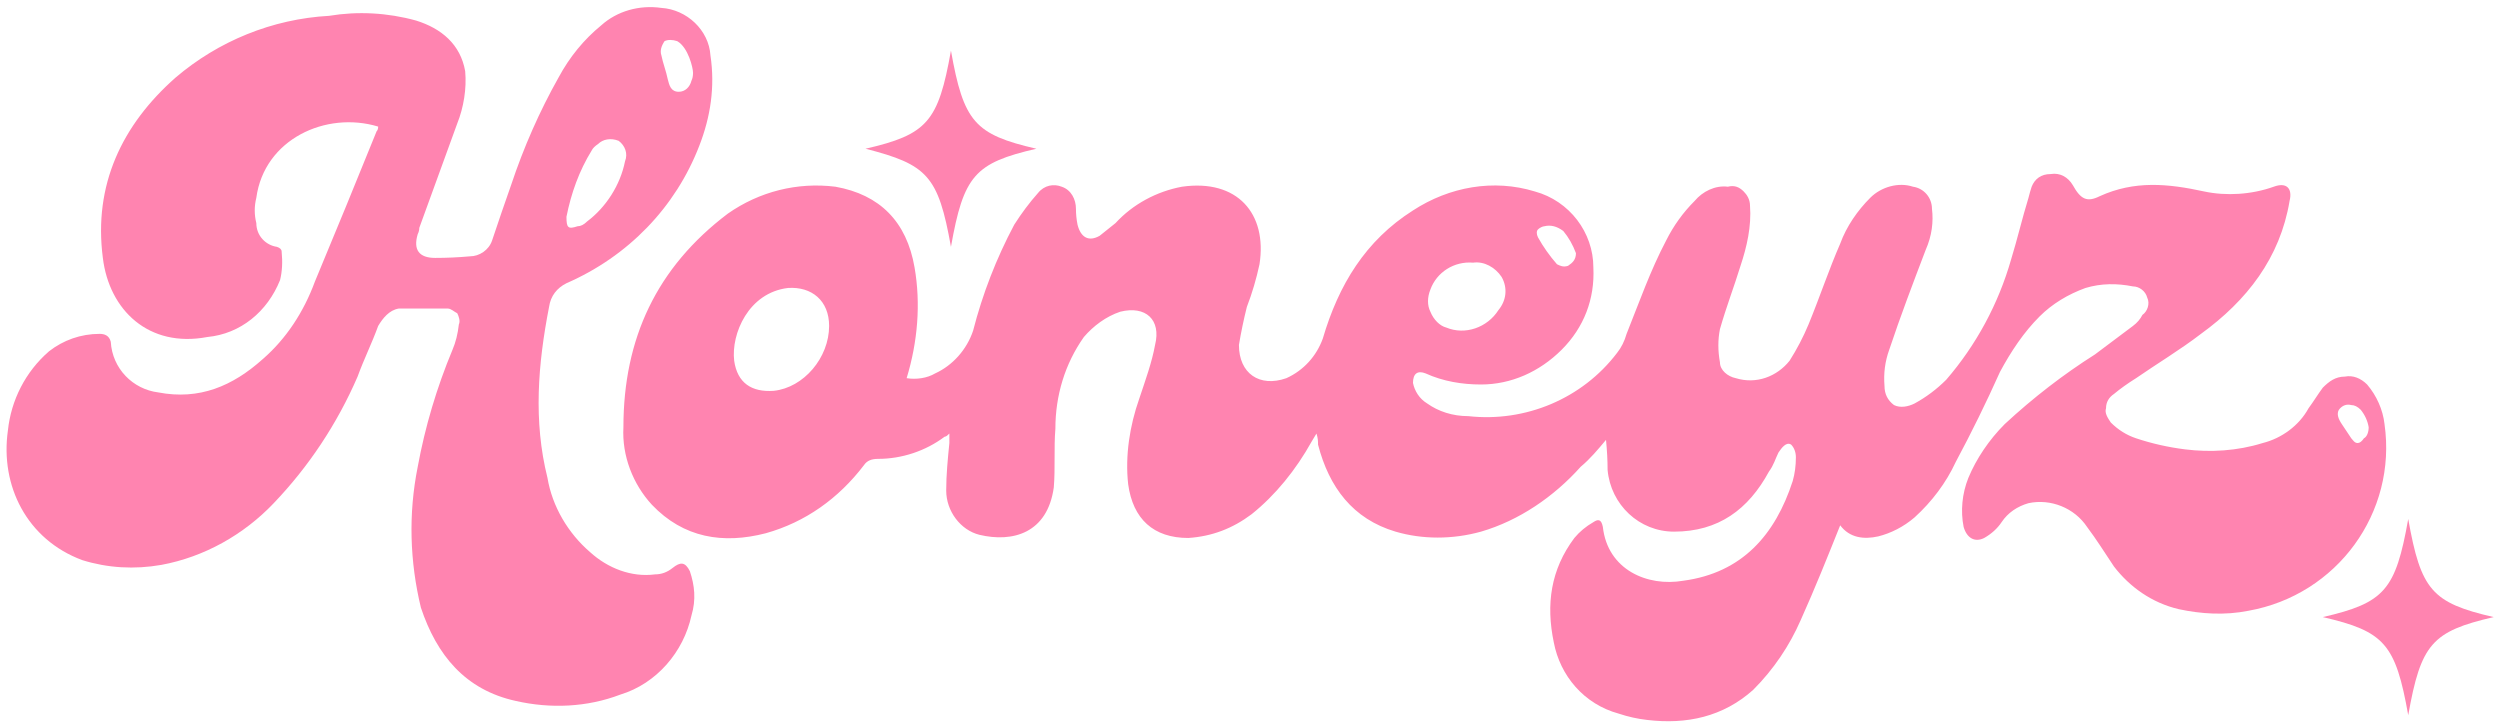 <svg version="1.2" xmlns="http://www.w3.org/2000/svg" viewBox="0 0 158 46" width="158" height="46">
	<title>New Project</title>
	<style>
		.s0 { fill: #ff84b0 } 
	</style>
	<g id="Layer 2">
		<g id="Layer 1">
			<g id="Group 1">
				<path id="Path 1" fill-rule="evenodd" class="s0" d="m116.3 33.2c-0.8 2-1.6 4-2.5 6c-0.7 1.6-1.7 3.1-3 4.4c-1.9 1.7-4.2 2.2-6.7 1.9q-0.9-0.1-1.8-0.4c-2.2-0.6-3.7-2.4-4.1-4.5c-0.5-2.4-0.2-4.6 1.3-6.6q0.5-0.6 1.2-1c0.3-0.2 0.5-0.2 0.6 0.3c0.3 2.7 2.8 3.8 5.1 3.4c3.7-0.5 5.8-2.9 6.9-6.3q0.2-0.7 0.2-1.5c0-0.3-0.1-0.6-0.3-0.8c-0.3-0.2-0.6 0.2-0.8 0.5c-0.2 0.4-0.3 0.8-0.6 1.2c-1.3 2.4-3.2 3.8-6 3.8c-2.2 0-4-1.7-4.2-3.9q0-0.9-0.1-1.9c-0.5 0.6-1 1.2-1.6 1.7c-1.7 1.9-3.9 3.4-6.3 4.1c-1.8 0.5-3.7 0.5-5.4 0c-2.7-0.8-4.2-2.8-4.9-5.5c0-0.2 0-0.4-0.1-0.7l-0.3 0.5c-1 1.8-2.3 3.4-3.8 4.6c-1.2 0.9-2.5 1.4-4 1.5c-2.2 0-3.5-1.2-3.8-3.4c-0.2-1.8 0.1-3.7 0.7-5.4c0.4-1.2 0.8-2.3 1-3.4c0.4-1.6-0.6-2.5-2.2-2.1c-0.9 0.3-1.7 0.9-2.3 1.6c-1.2 1.7-1.8 3.7-1.8 5.8c-0.1 1.2 0 2.5-0.1 3.7c-0.4 2.9-2.6 3.5-4.7 3c-1.2-0.3-2.1-1.5-2.1-2.8c0-1 0.1-2 0.2-3v-0.6c-0.1 0.1-0.2 0.2-0.3 0.2c-1.2 0.9-2.7 1.4-4.2 1.4c-0.4 0-0.7 0.1-0.9 0.4c-1.6 2.1-3.7 3.6-6.2 4.3c-2.7 0.7-5.2 0.3-7.2-1.8c-1.2-1.3-1.9-3.1-1.8-4.9c0-5.6 2.1-10.1 6.6-13.5c2-1.4 4.4-2 6.8-1.7c2.8 0.5 4.5 2.2 5 5.1c0.4 2.3 0.2 4.7-0.5 7c0.6 0.1 1.3 0 1.8-0.3c1.1-0.5 2-1.5 2.4-2.7q0.9-3.5 2.6-6.7q0.7-1.1 1.5-2c0.4-0.5 1-0.6 1.5-0.4c0.6 0.2 0.9 0.8 0.9 1.4q0 0.5 0.1 1c0.2 0.8 0.7 1.1 1.4 0.7q0.5-0.4 1-0.8c1.1-1.2 2.6-2 4.2-2.3c3.5-0.5 5.4 1.7 4.9 4.9q-0.3 1.4-0.8 2.7q-0.3 1.2-0.5 2.4c0 1.8 1.3 2.7 3 2.1c1.1-0.5 1.9-1.4 2.3-2.5c1-3.4 2.7-6.2 5.7-8.1c2.3-1.5 5.1-2 7.7-1.2c2.2 0.6 3.7 2.6 3.7 4.8c0.1 2-0.6 3.8-2 5.2c-1.4 1.4-3.2 2.2-5.1 2.2c-1.2 0-2.4-0.2-3.5-0.7c-0.5-0.2-0.8 0-0.8 0.6c0.1 0.5 0.4 1 0.9 1.3c0.7 0.5 1.6 0.8 2.6 0.8c3.6 0.4 7.2-1.1 9.4-4q0.4-0.5 0.6-1.2c0.8-2 1.5-4 2.5-5.9q0.7-1.4 1.8-2.5c0.5-0.6 1.3-1 2.1-0.9c0.4-0.1 0.7 0 1 0.3c0.2 0.2 0.4 0.5 0.4 0.9c0.1 1.3-0.2 2.6-0.6 3.8c-0.4 1.3-0.9 2.6-1.3 4q-0.2 1 0 2.1c0 0.5 0.5 0.9 1 1c1.3 0.4 2.6-0.1 3.4-1.1q0.7-1.1 1.2-2.3c0.7-1.7 1.3-3.5 2-5.1c0.4-1.1 1.1-2.1 1.9-2.9c0.7-0.7 1.8-1 2.7-0.7c0.7 0.1 1.2 0.7 1.2 1.4c0.1 0.8 0 1.7-0.4 2.6c-0.8 2.1-1.6 4.2-2.3 6.3q-0.4 1.1-0.3 2.3c0 0.5 0.2 0.9 0.6 1.2c0.4 0.2 0.9 0.1 1.3-0.1q1.1-0.6 2-1.5c1.9-2.2 3.3-4.8 4.1-7.6c0.4-1.3 0.7-2.6 1.1-3.9q0.1-0.4 0.2-0.7c0.2-0.5 0.6-0.8 1.2-0.8c0.6-0.1 1.1 0.2 1.4 0.7c0.5 0.9 0.9 1.1 1.7 0.7c2.2-1 4.3-0.8 6.6-0.3c1.4 0.3 3 0.2 4.4-0.3c0.8-0.3 1.2 0.1 1 0.9c-0.6 3.6-2.7 6.3-5.6 8.4c-1.3 1-2.8 1.9-4.1 2.8q-0.8 0.5-1.4 1c-0.3 0.2-0.5 0.5-0.5 0.9c-0.1 0.3 0.1 0.6 0.3 0.9q0.7 0.7 1.6 1q1.5 0.5 3.1 0.7c1.6 0.2 3.3 0.1 4.9-0.4c1.2-0.3 2.3-1.1 2.9-2.2c0.3-0.4 0.6-0.9 0.9-1.3c0.4-0.4 0.8-0.7 1.4-0.7c0.5-0.1 1 0.1 1.4 0.5c0.6 0.7 1 1.6 1.1 2.5c0.8 5.6-3 10.8-8.6 11.8c-1.5 0.3-3 0.2-4.4-0.1c-1.7-0.4-3.1-1.4-4.1-2.7c-0.6-0.9-1.1-1.7-1.7-2.5c-0.8-1.2-2.3-1.8-3.7-1.5c-0.7 0.2-1.3 0.6-1.7 1.2q-0.4 0.6-1.1 1c-0.6 0.3-1.1 0-1.3-0.7c-0.2-1-0.1-2.1 0.3-3.1c0.5-1.2 1.3-2.4 2.3-3.4q2.7-2.5 5.7-4.4q1.2-0.9 2.4-1.8q0.4-0.3 0.6-0.7c0.3-0.2 0.5-0.7 0.3-1.1c-0.1-0.4-0.5-0.7-0.9-0.7c-1-0.2-2-0.2-3 0.1c-1.1 0.4-2.1 1-2.9 1.8c-1 1-1.8 2.2-2.5 3.5q-1.3 2.9-2.8 5.7c-0.6 1.3-1.5 2.5-2.6 3.5c-0.7 0.6-1.5 1-2.3 1.2c-0.9 0.2-1.8 0.1-2.4-0.7zm-63.9-12.6c0-1.6-1.1-2.5-2.6-2.4c-2.5 0.3-3.6 2.9-3.4 4.6c0.2 1.4 1.1 2 2.5 1.9c1.9-0.2 3.5-2.1 3.5-4.1zm40.7-4c-1.2-0.1-2.3 0.6-2.7 1.7c-0.2 0.5-0.2 1 0 1.4c0.2 0.5 0.6 0.9 1 1c1.2 0.5 2.6 0 3.3-1.1c0.5-0.6 0.6-1.4 0.2-2.1c-0.4-0.6-1.1-1-1.8-0.9zm6.5-0.6q-0.3-0.8-0.8-1.4c-0.4-0.3-0.8-0.4-1.2-0.3c-0.1 0-0.3 0.1-0.4 0.2c-0.1 0.1-0.1 0.3 0 0.5q0.5 0.9 1.2 1.7c0.2 0.1 0.4 0.2 0.7 0.1c0.3-0.2 0.5-0.4 0.5-0.8zm50.1 11q-0.1-0.6-0.5-1.1q-0.3-0.3-0.6-0.3q-0.4-0.1-0.7 0.2c-0.3 0.3-0.1 0.7 0.1 1c0.2 0.3 0.4 0.6 0.6 0.9c0.1 0.1 0.2 0.3 0.4 0.3q0.2 0 0.4-0.3c0.2-0.1 0.3-0.4 0.3-0.7z" />
				<path id="Path 2" fill-rule="evenodd" class="s0" d="m23.9 8c-3.3-1-7.2 0.8-7.7 4.5q-0.2 0.8 0 1.6c0 0.8 0.6 1.4 1.3 1.5q0.3 0.1 0.3 0.3q0.1 1-0.1 1.8c-0.8 2-2.5 3.4-4.6 3.6c-3.7 0.7-6.2-1.7-6.6-5c-0.6-4.6 1.2-8.4 4.6-11.4c2.7-2.3 6.1-3.7 9.7-3.9c1.8-0.3 3.7-0.2 5.5 0.3c1.6 0.5 2.8 1.5 3.1 3.2c0.1 1.1-0.1 2.3-0.5 3.3q-1.2 3.3-2.4 6.6q0 0.2-0.1 0.4c-0.3 1 0.1 1.5 1.1 1.5q1.1 0 2.2-0.1c0.6 0 1.2-0.4 1.4-1q0.6-1.8 1.2-3.5q1.2-3.6 3-6.8c0.7-1.3 1.6-2.4 2.7-3.3c1-0.9 2.4-1.3 3.8-1.1c1.6 0.1 3 1.4 3.1 3c0.3 2 0 3.9-0.7 5.7c-1.5 3.9-4.5 7-8.4 8.7c-0.6 0.3-1 0.8-1.1 1.5c-0.7 3.6-1 7.2-0.1 10.8c0.3 1.8 1.3 3.5 2.7 4.7c1.1 1 2.6 1.6 4.1 1.4q0.6 0 1.1-0.4c0.5-0.4 0.8-0.4 1.1 0.2c0.3 0.9 0.4 1.8 0.1 2.8c-0.5 2.3-2.2 4.3-4.5 5c-2.1 0.8-4.4 0.9-6.6 0.4c-3.2-0.7-5-2.9-6-5.9c-0.7-2.9-0.8-5.9-0.2-8.9q0.7-3.8 2.2-7.4q0.3-0.7 0.4-1.6c0.1-0.2 0-0.5-0.1-0.7c-0.2-0.1-0.4-0.3-0.6-0.3q-1.6 0-3.1 0c-0.6 0.1-1 0.6-1.3 1.1c-0.4 1.1-0.9 2.1-1.3 3.2c-1.3 3-3.1 5.7-5.3 8c-1.9 2-4.4 3.4-7.1 3.9c-1.7 0.3-3.4 0.2-5-0.3c-3.5-1.3-5.2-4.7-4.7-8.2c0.2-1.9 1.1-3.7 2.6-5c0.9-0.7 2-1.1 3.2-1.1c0.3 0 0.6 0.1 0.7 0.5c0.1 1.7 1.4 3 3 3.2c2.6 0.5 4.7-0.4 6.6-2.1c1.5-1.3 2.6-3 3.3-4.9q2-4.8 3.9-9.5q0.1-0.1 0.1-0.3zm11.9 5.7c0 0.7 0.1 0.8 0.7 0.6q0.3 0 0.6-0.3c1.2-0.9 2.1-2.3 2.4-3.8c0.2-0.5 0-1-0.4-1.3c-0.5-0.2-1-0.1-1.3 0.2q-0.3 0.2-0.4 0.4c-0.8 1.3-1.3 2.7-1.6 4.2zm8-9.1c0-0.3-0.3-1.6-1-2c-0.3-0.1-0.6-0.1-0.8 0c-0.2 0.3-0.3 0.6-0.2 0.9c0.1 0.5 0.3 1 0.4 1.5c0.1 0.4 0.2 0.8 0.7 0.8c0.4 0 0.7-0.3 0.8-0.7q0.1-0.2 0.1-0.5z" />
			</g>
			<path id="Path 3" class="s0" d="m65.5 9.4c-3.9 0.9-4.6 1.7-5.4 6.2c-0.8-4.5-1.5-5.2-5.4-6.2c3.9-0.9 4.6-1.7 5.4-6.2c0.8 4.5 1.5 5.3 5.4 6.2z" />
			<path id="Path 4" class="s0" d="m157.6 39c-3.9 0.9-4.6 1.7-5.4 6.2c-0.8-4.5-1.5-5.3-5.4-6.2c3.9-0.9 4.6-1.7 5.4-6.2c0.8 4.5 1.5 5.3 5.4 6.2z" />
		</g>
	</g>
</svg>